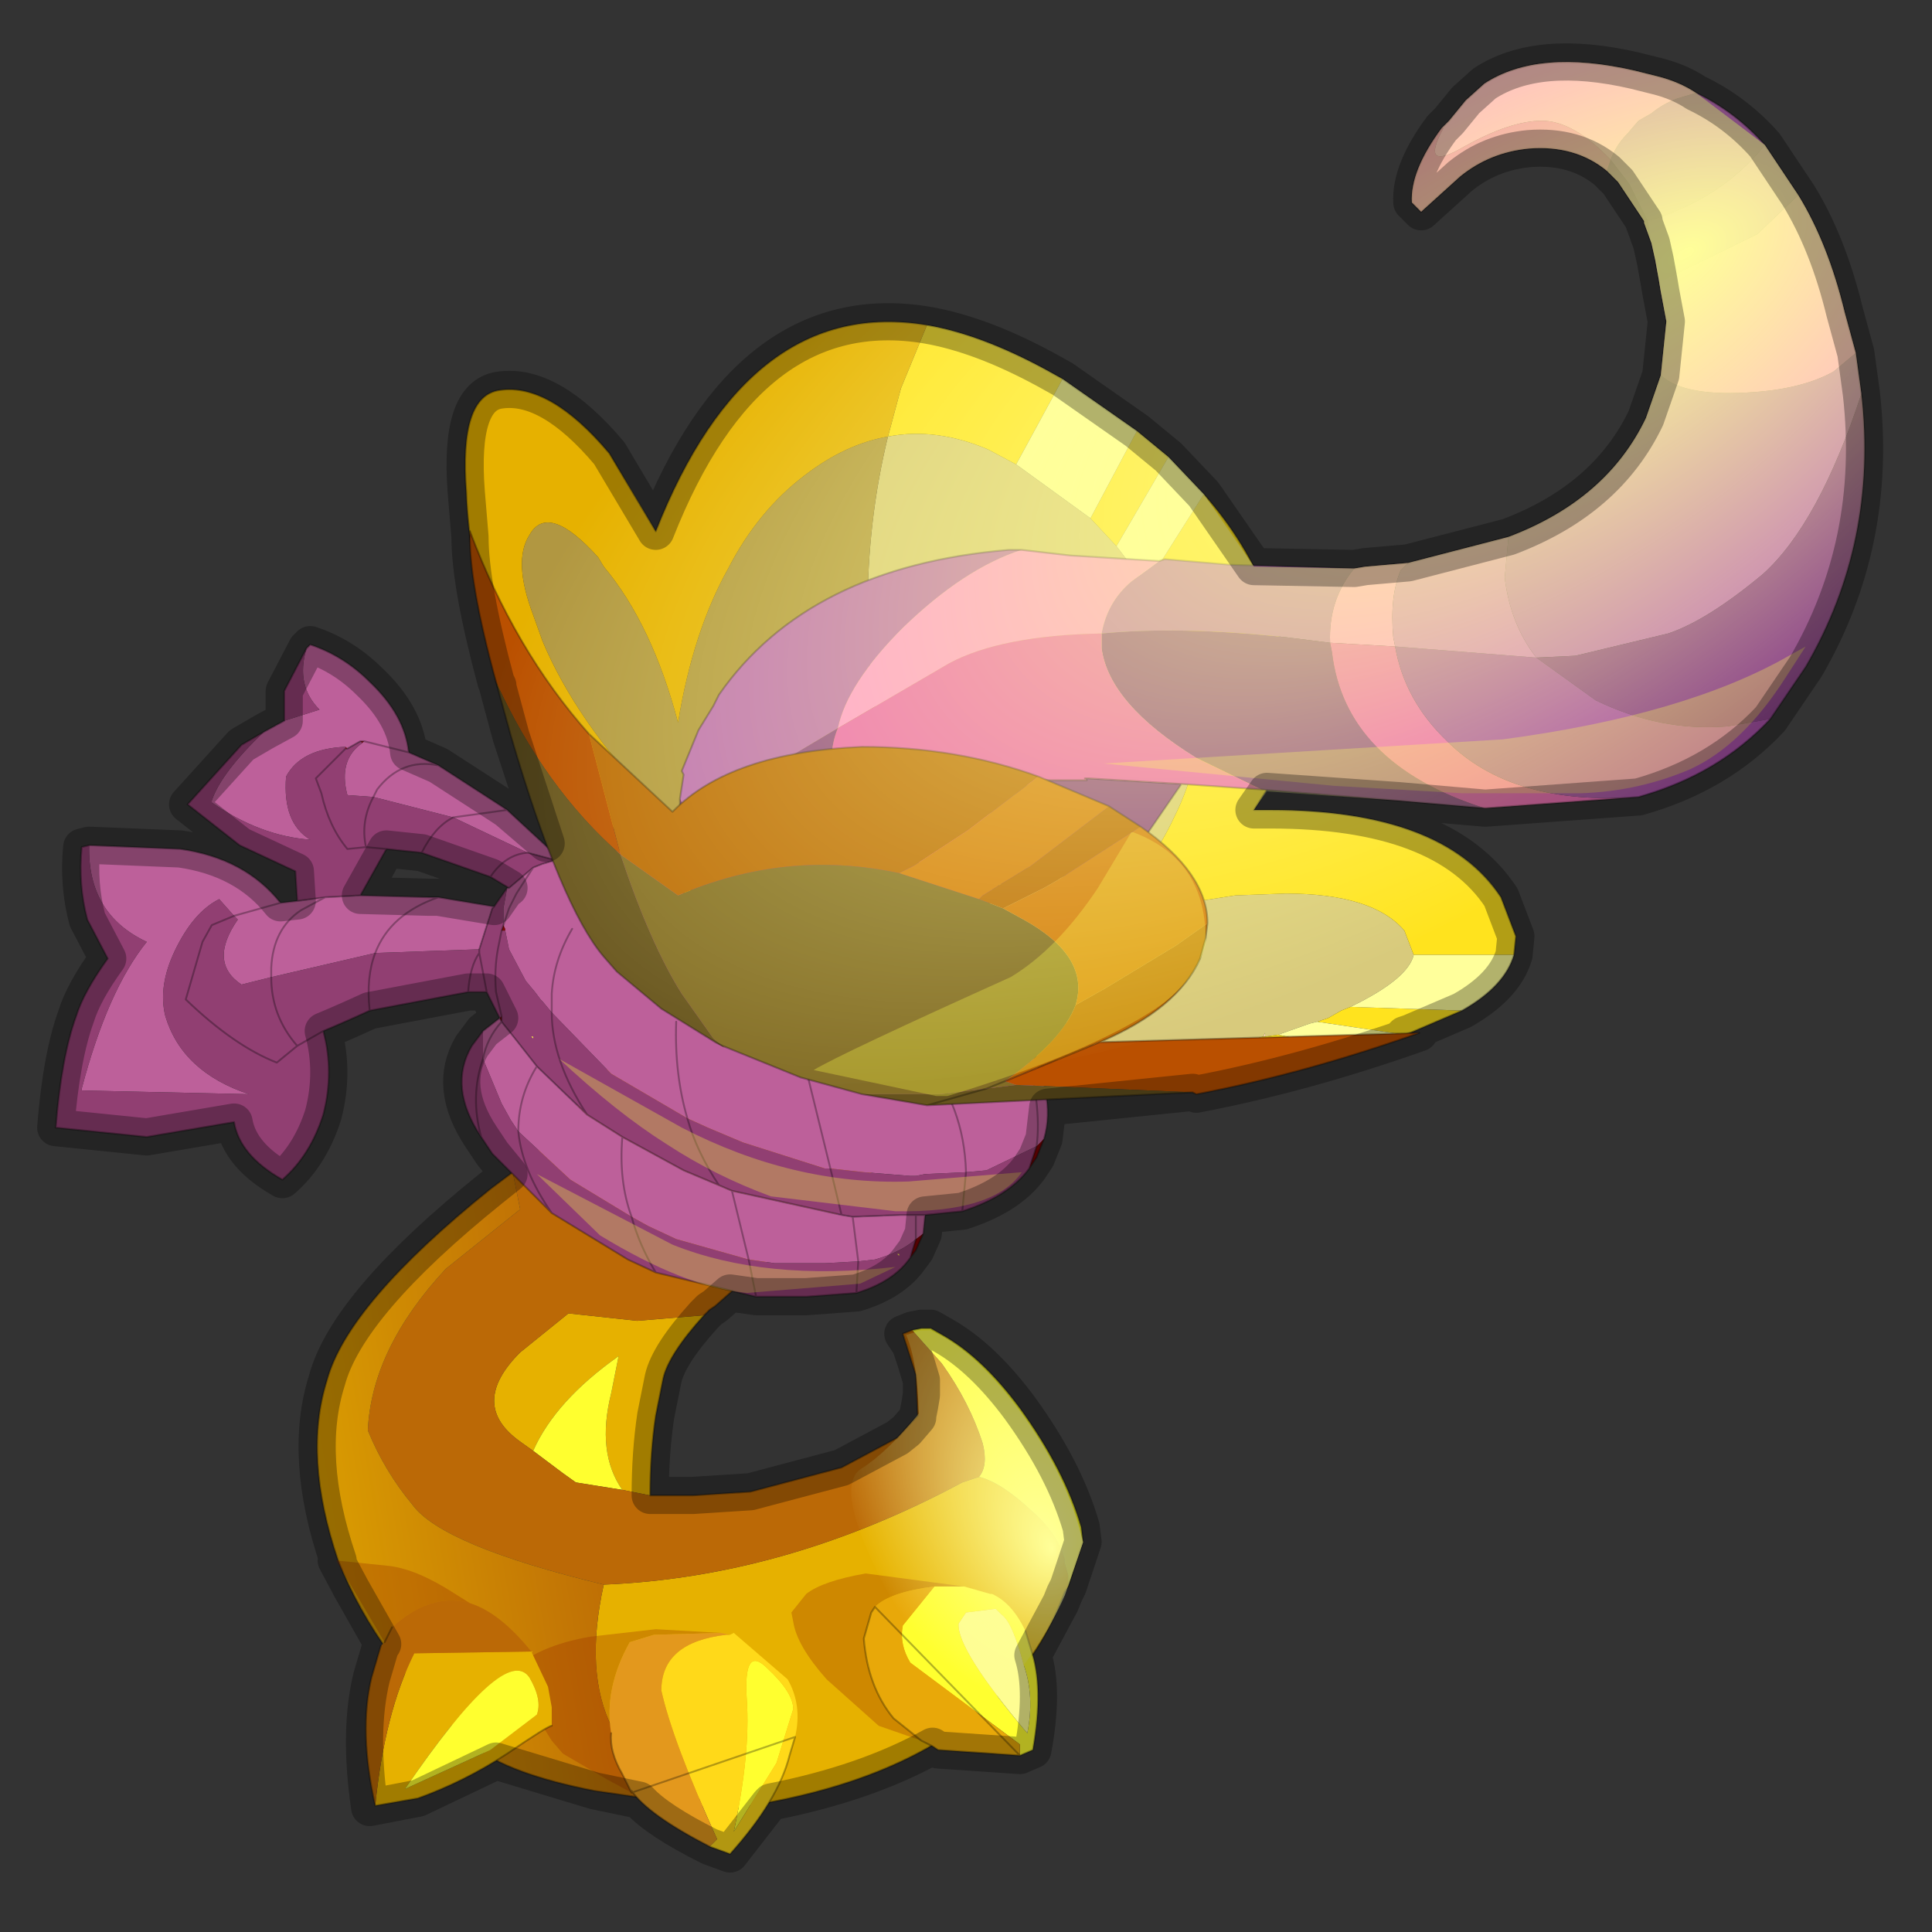 <?xml version="1.0" encoding="UTF-8" standalone="no"?>
<svg xmlns:xlink="http://www.w3.org/1999/xlink" height="520.0px" width="520.0px" xmlns="http://www.w3.org/2000/svg">
  <rect width="100%" height="100%" fill="#333333" stroke="none"/>
  <g transform="matrix(10.0, 0.0, 0.0, 10.0, 0.0, 0.0)">
    <use height="52.0" transform="matrix(1.0, 0.0, 0.0, 1.0, 0.0, 0.0)" width="52.0" xlink:href="#sprite0"/>
  </g>
  <defs>
    <g id="sprite0" transform="matrix(1.0, 0.0, 0.0, 1.0, 0.0, 0.0)">
      <use height="22.2" transform="matrix(1.0, 0.0, 0.0, 1.0, 8.55, 27.7)" width="20.6" xlink:href="#shape0"/>
      <use height="13.5" transform="matrix(0.117, 0.427, -0.418, 0.08, 27.45, 35.3)" width="22.7" xlink:href="#sprite1"/>
      <use height="33.25" transform="matrix(1.0, 0.0, 0.0, 1.0, 1.5, 1.65)" width="48.7" xlink:href="#shape2"/>
      <use height="27.55" transform="matrix(1.0, 0.0, 0.0, 1.0, 13.4, 1.65)" width="36.8" xlink:href="#sprite2"/>
      <use height="49.25" transform="matrix(1.0, 0.0, 0.0, 1.0, 1.0, 1.15)" width="49.7" xlink:href="#shape4"/>
      <use height="52.0" transform="matrix(1.0, 0.0, 0.0, 1.0, 0.0, 0.0)" width="52.0" xlink:href="#sprite3"/>
    </g>
    <g id="shape0" transform="matrix(1.0, 0.0, 0.0, 1.0, -8.55, -27.7)">
      <path d="M26.35 39.75 Q26.95 39.9 27.75 40.65 28.45 41.25 28.65 41.95 L28.65 42.05 28.75 42.4 28.75 42.7 28.65 42.85 Q28.05 44.5 26.85 45.65 24.7 47.75 20.75 48.5 L19.9 48.65 19.8 48.75 19.75 48.8 19.25 48.55 Q15.2 47.4 16.25 42.65 21.15 42.45 25.9 39.9 L26.35 39.75 M17.5 40.25 L16.75 40.1 Q16.05 39.1 16.45 37.5 L16.65 36.5 Q14.95 37.7 14.35 39.05 L14.0 38.8 Q12.6 37.8 14.0 36.4 L15.3 35.35 17.15 35.55 18.95 35.4 Q18.0 36.45 17.85 37.1 L17.65 38.1 Q17.5 39.1 17.5 40.25 M20.8 33.85 L21.3 33.45 21.4 33.45 21.15 33.65 20.8 33.85" fill="#e6b100" fill-rule="evenodd" stroke="none"/>
      <path d="M26.35 39.75 Q26.6 39.45 26.45 38.85 26.1 37.75 25.35 36.7 L24.55 35.8 24.8 35.75 25.05 35.75 25.4 35.95 Q26.45 36.55 27.45 37.9 28.65 39.55 29.1 41.1 L29.15 41.5 28.75 42.7 28.75 42.4 28.65 42.05 28.65 41.95 Q28.45 41.25 27.75 40.65 26.95 39.9 26.35 39.75 M16.75 40.1 L15.5 39.9 15.15 39.65 14.35 39.05 Q14.95 37.7 16.65 36.5 L16.45 37.5 Q16.05 39.1 16.75 40.1" fill="#ffff2f" fill-rule="evenodd" stroke="none"/>
      <path d="M24.55 35.8 L25.35 36.7 Q26.1 37.75 26.45 38.85 26.6 39.45 26.35 39.75 L25.9 39.9 Q21.15 42.45 16.25 42.65 11.9 41.6 11.1 40.5 10.35 39.6 9.9 38.5 10.0 36.3 12.0 34.15 L14.0 32.55 13.8 31.55 14.7 30.75 17.2 27.7 24.0 30.3 Q23.45 32.1 22.25 32.9 L22.2 32.9 22.05 33.1 21.9 33.2 21.4 33.45 21.3 33.45 20.8 33.85 20.2 34.3 20.1 34.4 19.25 35.15 19.1 35.25 18.95 35.4 17.15 35.55 15.3 35.35 14.0 36.4 Q12.6 37.8 14.0 38.8 L14.35 39.05 15.15 39.65 15.5 39.9 16.75 40.1 17.5 40.25 17.55 40.25 17.75 40.25 18.65 40.25 20.2 40.15 22.65 39.5 24.15 38.7 24.7 38.1 24.65 37.0 24.3 35.9 24.55 35.8" fill="#bb6906" fill-rule="evenodd" stroke="none"/>
      <path d="M13.8 31.55 L14.0 32.55 12.0 34.15 Q10.0 36.3 9.9 38.5 10.35 39.6 11.1 40.5 11.9 41.6 16.25 42.65 15.2 47.4 19.25 48.55 L19.75 48.8 19.1 48.65 16.0 48.2 Q13.7 47.75 12.75 47.0 10.15 44.65 9.1 42.0 8.15 39.2 8.8 37.15 9.35 35.1 13.2 32.0 L13.8 31.55" fill="url(#gradient0)" fill-rule="evenodd" stroke="none"/>
      <path d="M28.75 42.7 L29.15 41.5 29.1 41.1 Q28.65 39.55 27.45 37.9 26.45 36.55 25.4 35.95 L25.05 35.75 24.8 35.75 24.55 35.8 24.3 35.9 24.65 37.0 24.7 38.1 24.15 38.7 22.65 39.5 20.2 40.15 18.65 40.25 17.75 40.25 17.55 40.25 17.5 40.25 M18.95 35.4 L19.1 35.25 19.25 35.15 20.1 34.4 20.2 34.3 20.8 33.85 M21.4 33.45 L21.9 33.2 22.05 33.1 22.2 32.9 22.25 32.9 Q23.45 32.1 24.0 30.3 L17.2 27.7 14.7 30.75 13.8 31.55 13.2 32.0 Q9.35 35.1 8.8 37.15 8.15 39.2 9.1 42.0 10.15 44.65 12.75 47.0 13.7 47.75 16.0 48.2 L19.1 48.65 19.75 48.8 19.8 48.75 19.9 48.65 20.75 48.5 Q24.7 47.75 26.85 45.65 28.05 44.5 28.65 42.85 L28.75 42.7 M21.4 33.45 L21.15 33.65 20.8 33.85 M18.95 35.4 Q18.0 36.45 17.85 37.1 L17.65 38.1 Q17.5 39.1 17.5 40.25" fill="none" stroke="#000000" stroke-linecap="round" stroke-linejoin="round" stroke-opacity="0.302" stroke-width="0.05"/>
      <path d="M27.45 47.25 L27.45 46.95 24.5 44.75 Q24.2 44.25 24.3 43.75 L25.15 42.7 25.95 42.7 26.65 42.9 26.7 42.9 Q27.25 43.15 27.6 43.9 L27.75 44.4 Q28.1 45.4 27.8 47.1 L27.45 47.25 M26.95 43.45 L26.8 43.3 26.0 43.4 25.8 43.7 Q25.75 44.4 27.65 46.65 27.85 45.65 27.55 44.8 27.25 43.65 26.95 43.45" fill="#ffff2f" fill-rule="evenodd" stroke="none"/>
      <path d="M26.95 43.45 Q27.25 43.65 27.55 44.8 27.85 45.65 27.65 46.65 25.75 44.4 25.8 43.7 L26.0 43.4 26.8 43.3 26.95 43.45" fill="#fefd92" fill-rule="evenodd" stroke="none"/>
      <path d="M25.95 42.7 L25.15 42.7 Q23.95 42.85 23.55 43.25 L23.45 43.4 23.25 44.1 Q23.35 45.4 24.05 46.25 L24.8 46.85 23.65 46.45 22.25 45.2 Q21.45 44.3 21.35 43.65 L21.3 43.4 21.7 42.9 Q22.15 42.55 23.3 42.35 L25.95 42.7" fill="#962a00" fill-opacity="0.302" fill-rule="evenodd" stroke="none"/>
      <path d="M25.15 42.7 L24.3 43.75 Q24.2 44.25 24.5 44.75 L27.45 46.95 27.45 47.25 25.25 47.1 25.1 47.0 25.0 46.95 24.8 46.85 24.05 46.25 Q23.35 45.4 23.25 44.1 L23.45 43.4 23.55 43.25 Q23.95 42.85 25.15 42.7" fill="#e8a809" fill-rule="evenodd" stroke="none"/>
      <path d="M27.45 47.25 L27.8 47.1 Q28.1 45.4 27.75 44.4 L27.6 43.9 M23.55 43.25 L23.45 43.4 23.25 44.1 Q23.35 45.4 24.05 46.25 L24.8 46.85 25.0 46.95 25.1 47.0 25.25 47.1 27.45 47.25 Z" fill="none" stroke="#000000" stroke-linecap="round" stroke-linejoin="round" stroke-opacity="0.302" stroke-width="0.05"/>
      <path d="M20.9 47.45 L19.75 49.3 Q20.2 47.2 20.1 45.75 20.0 44.25 20.65 44.9 21.35 45.55 21.35 46.0 L20.9 47.45" fill="#ffff2f" fill-rule="evenodd" stroke="none"/>
      <path d="M19.65 44.0 L19.75 43.95 19.65 44.0" fill="#d29402" fill-rule="evenodd" stroke="none"/>
      <path d="M19.75 43.95 L21.2 45.2 Q21.6 45.9 21.4 46.75 L21.25 47.25 Q20.95 48.45 19.65 49.9 L19.1 49.7 19.3 49.5 Q18.1 46.85 17.8 45.5 17.8 44.2 19.55 44.0 L19.65 44.0 19.75 43.95 M20.9 47.45 L21.35 46.0 Q21.35 45.55 20.65 44.9 20.0 44.25 20.1 45.75 20.2 47.2 19.75 49.3 L20.9 47.45" fill="#ffd919" fill-rule="evenodd" stroke="none"/>
      <path d="M17.0 48.25 L16.35 47.9 15.15 47.2 14.85 46.85 14.1 45.65 13.9 44.85 13.95 44.8 Q14.7 44.25 15.9 44.05 L17.65 43.85 19.4 43.95 17.6 44.0 16.95 44.2 Q16.25 45.45 16.45 46.65 16.4 47.15 16.75 47.75 L17.0 48.25" fill="#962a00" fill-opacity="0.302" fill-rule="evenodd" stroke="none"/>
      <path d="M17.0 48.25 L16.75 47.75 Q16.4 47.15 16.45 46.65 16.25 45.45 16.95 44.2 L17.6 44.0 19.4 43.95 19.65 44.0 19.55 44.0 Q17.8 44.2 17.8 45.5 18.1 46.85 19.3 49.5 L19.1 49.7 Q17.45 48.85 17.0 48.2 L17.0 48.25" fill="#e3981d" fill-rule="evenodd" stroke="none"/>
      <path d="M17.0 48.25 L16.75 47.75 Q16.4 47.15 16.45 46.65 M21.4 46.75 L21.25 47.25 Q20.95 48.45 19.65 49.9 L19.1 49.7 Q17.45 48.85 17.0 48.2 L17.0 48.25 Z" fill="none" stroke="#000000" stroke-linecap="round" stroke-linejoin="round" stroke-opacity="0.302" stroke-width="0.05"/>
      <path d="M14.3 44.45 L14.75 45.4 14.85 45.95 14.85 46.45 Q14.75 46.45 13.65 47.2 12.5 47.95 11.25 48.4 L10.1 48.6 Q10.35 46.1 11.15 44.5 L14.3 44.45 M14.45 46.15 Q14.6 45.75 14.25 45.15 13.6 44.2 10.9 48.15 L13.2 47.1 14.45 46.15" fill="#e6b100" fill-rule="evenodd" stroke="none"/>
      <path d="M14.45 46.15 L13.2 47.1 10.9 48.15 Q13.6 44.2 14.25 45.15 14.6 45.75 14.45 46.15" fill="#ffff2f" fill-rule="evenodd" stroke="none"/>
      <path d="M10.25 44.3 L10.35 44.2 10.55 43.8 Q11.6 42.85 12.65 43.15 13.45 43.4 14.3 44.45 L11.15 44.5 Q10.35 46.1 10.1 48.6 9.65 46.6 10.0 45.15 L10.25 44.3" fill="#bb6906" fill-rule="evenodd" stroke="none"/>
      <path d="M10.35 44.2 L9.05 42.0 10.5 42.15 Q11.25 42.25 12.25 42.9 L12.65 43.15 Q11.6 42.85 10.55 43.8 L10.35 44.2" fill="#962a00" fill-opacity="0.302" fill-rule="evenodd" stroke="none"/>
      <path d="M14.85 46.45 Q14.75 46.45 13.65 47.2 12.5 47.95 11.25 48.4 L10.1 48.6 Q9.65 46.6 10.0 45.15 L10.25 44.3 M10.35 44.2 L10.55 43.8" fill="none" stroke="#000000" stroke-linecap="round" stroke-linejoin="round" stroke-opacity="0.302" stroke-width="0.05"/>
    </g>
    <linearGradient gradientTransform="matrix(0.007, -5.0E-4, 0.001, 0.006, 11.4, 42.25)" gradientUnits="userSpaceOnUse" id="gradient0" spreadMethod="pad" x1="-819.2" x2="819.2">
      <stop offset="0.0" stop-color="#e6b100"/>
      <stop offset="1.0" stop-color="#bb6906"/>
    </linearGradient>
    <g id="sprite1" transform="matrix(1.0, 0.0, 0.0, 1.0, 0.0, 0.0)">
      <use height="13.5" transform="matrix(1.0, 0.0, 0.0, 1.0, 0.0, 0.0)" width="22.7" xlink:href="#shape1"/>
    </g>
    <g id="shape1" transform="matrix(1.0, 0.0, 0.0, 1.0, 0.0, 0.0)">
      <path d="M22.7 7.8 L22.4 8.25 Q20.05 11.85 14.2 13.05 8.3 14.25 7.6 12.35 6.9 10.45 4.95 7.9 1.85 7.1 0.1 7.35 L0.0 6.45 0.1 5.8 0.65 5.1 Q2.35 3.2 5.9 1.7 10.0 0.0 13.7 0.0 L14.55 0.0 17.5 2.0 Q20.65 4.5 22.7 7.8" fill="url(#gradient1)" fill-rule="evenodd" stroke="none"/>
    </g>
    <radialGradient cx="0" cy="0" fx="361.6" fy="0" gradientTransform="matrix(0.018, -0.004, 0.007, 0.012, 8.1, 3.45)" gradientUnits="userSpaceOnUse" id="gradient1" r="819.2" spreadMethod="pad">
      <stop offset="0.0" stop-color="#ffff99"/>
      <stop offset="1.0" stop-color="#ffff99" stop-opacity="0.0"/>
    </radialGradient>
    <g id="shape2" transform="matrix(1.0, 0.0, 0.0, 1.0, -1.5, -1.65)">
      <path d="M9.35 20.15 L9.3 20.15 9.3 20.1 9.35 20.15" fill="#b30202" fill-rule="evenodd" stroke="none"/>
      <path d="M28.1 30.65 L27.9 31.15 27.7 31.45 27.9 30.85 28.1 30.65 M24.85 33.2 L24.65 33.65 24.5 33.85 24.65 33.35 24.85 33.2 M9.3 20.1 L9.3 20.15 9.3 20.1" fill="#780101" fill-rule="evenodd" stroke="none"/>
      <path d="M15.0 23.05 L15.05 23.1 14.95 23.15 15.0 23.05 M13.25 24.45 L13.3 24.4 13.25 24.45" fill="#992121" fill-rule="evenodd" stroke="none"/>
      <path d="M9.7 19.95 L9.8 19.95 9.75 20.0 9.7 19.95 M13.55 24.9 L13.6 25.0 13.6 25.05 13.5 25.05 13.55 24.9 M13.5 27.35 L13.5 27.45 13.5 27.5 13.45 27.4 13.5 27.35" fill="#7d0909" fill-rule="evenodd" stroke="none"/>
      <path d="M8.25 17.45 L8.35 17.35 Q9.25 17.65 9.95 18.35 10.9 19.25 11.0 20.25 L11.8 20.6 13.5 21.7 13.65 21.8 15.0 23.05 14.95 23.15 14.2 22.95 12.2 22.0 13.65 21.8 12.2 22.0 10.05 21.45 9.35 21.4 Q9.1 20.45 9.75 20.0 L9.8 19.95 9.7 19.95 9.35 20.15 9.3 20.1 Q8.1 20.15 7.7 20.9 7.6 22.15 8.35 22.6 7.0 22.5 5.7 21.6 L5.7 21.55 Q5.95 20.8 7.1 19.7 L7.65 19.4 8.6 19.1 Q7.95 18.45 8.25 17.45 M15.05 23.1 L16.9 22.85 Q19.65 22.75 22.65 24.15 25.65 25.5 27.25 27.55 L27.55 27.95 Q28.45 29.45 28.1 30.65 L27.9 30.85 26.55 31.5 26.0 31.55 24.9 31.6 24.65 31.65 24.5 31.65 23.25 31.55 22.35 31.45 22.2 31.45 20.0 30.75 19.05 30.35 18.5 30.1 16.45 28.9 14.85 27.25 14.6 26.95 14.55 26.9 14.4 26.7 14.15 26.4 13.7 25.55 13.6 25.05 13.6 25.0 13.55 24.9 13.7 24.45 13.9 24.05 14.35 23.35 14.6 23.25 14.95 23.15 15.05 23.1 M24.9 32.7 L24.85 33.2 24.65 33.35 24.65 32.7 24.9 32.7 M13.0 27.75 L13.45 27.4 13.5 27.5 13.9 28.0 14.45 28.7 15.8 30.0 16.75 30.6 18.4 31.5 19.35 31.9 19.7 32.05 20.15 33.9 19.7 32.05 22.65 32.7 22.95 32.75 24.25 32.7 24.65 32.7 24.65 33.35 Q24.25 33.7 23.55 33.9 L23.1 33.95 22.2 34.0 20.85 34.0 20.15 33.9 18.2 33.35 17.45 33.0 17.0 32.75 15.35 31.75 13.95 30.45 Q13.95 29.5 14.45 28.7 13.95 29.5 13.95 30.45 L13.75 30.15 13.5 29.7 13.0 28.5 13.0 27.75 M2.4 22.75 L4.85 22.85 Q6.6 23.1 7.55 24.3 L8.0 24.25 8.75 24.15 9.7 24.1 11.55 24.15 11.8 24.15 13.3 24.4 13.25 24.45 12.9 25.55 10.1 25.65 7.3 26.3 7.3 26.05 Q7.35 25.0 8.1 24.5 L8.75 24.15 8.1 24.5 Q7.35 25.0 7.3 26.05 L7.3 26.3 6.5 26.5 Q5.6 25.9 6.4 24.75 L6.3 24.65 5.9 24.2 Q5.2 24.55 4.7 25.6 4.25 26.55 4.45 27.35 4.9 28.85 6.7 29.45 L2.2 29.35 2.2 29.3 Q2.9 26.65 3.95 25.35 2.35 24.6 2.4 22.75 M27.55 27.95 Q28.05 29.75 27.9 30.85 28.05 29.75 27.55 27.95 M18.2 27.5 Q18.15 28.9 18.5 30.1 18.15 28.9 18.2 27.5 M21.7 28.8 L22.35 31.45 21.7 28.8 M13.65 23.9 L13.7 23.9 14.35 23.35 13.9 24.05 13.7 24.45 13.55 24.9 13.55 24.45 13.65 23.9 M11.8 24.15 Q10.5 24.6 10.1 25.65 10.5 24.6 11.8 24.15 M11.0 20.25 L9.8 19.95 11.0 20.25 M11.8 20.6 Q10.8 20.4 10.15 21.25 L10.05 21.45 10.15 21.25 Q10.8 20.4 11.8 20.6 M15.4 25.0 Q14.9 25.85 14.85 26.75 L14.85 26.9 14.85 27.25 14.85 26.9 14.85 26.75 Q14.9 25.85 15.4 25.0 M13.0 28.5 Q13.1 27.95 13.5 27.5 13.1 27.95 13.0 28.5 M7.55 24.3 L6.3 24.65 7.55 24.3 M22.95 32.75 L23.1 33.95 22.95 32.75 M17.0 32.75 Q16.65 31.8 16.75 30.6 16.65 31.8 17.0 32.75 M26.0 31.55 Q25.95 29.75 24.85 28.45 25.95 29.75 26.0 31.55" fill="#bd609a" fill-rule="evenodd" stroke="none"/>
      <path d="M27.7 31.45 Q27.15 32.2 25.9 32.6 L24.9 32.7 24.65 32.7 24.25 32.7 22.95 32.75 22.65 32.7 22.35 31.45 22.65 32.7 19.7 32.05 19.35 31.9 18.4 31.5 16.75 30.6 15.8 30.0 Q14.85 28.55 14.85 27.25 14.85 28.55 15.8 30.0 L14.45 28.7 13.9 28.0 13.5 27.5 13.5 27.45 13.5 27.35 13.35 26.7 Q13.3 26.1 13.4 25.55 L13.5 25.05 13.4 25.55 Q13.3 26.1 13.35 26.7 L13.5 27.35 13.45 27.4 13.1 26.7 12.6 26.7 9.95 27.2 Q9.3 27.5 8.7 27.75 9.0 28.85 8.7 30.0 8.35 31.1 7.6 31.75 6.45 31.1 6.3 30.2 L3.95 30.6 1.5 30.35 Q1.65 28.45 2.05 27.35 2.25 26.7 2.9 25.8 L2.35 24.75 Q2.1 23.8 2.2 22.8 L2.4 22.75 Q2.35 24.6 3.95 25.35 2.9 26.65 2.2 29.3 L2.2 29.35 6.7 29.45 Q4.9 28.85 4.45 27.35 4.25 26.55 4.7 25.6 5.2 24.55 5.9 24.2 L6.3 24.65 6.4 24.75 Q5.6 25.9 6.5 26.5 L7.3 26.3 10.1 25.65 Q9.85 26.3 9.95 27.2 9.85 26.3 10.1 25.65 L12.9 25.55 13.25 24.45 13.3 24.4 13.65 23.9 13.55 24.45 13.55 24.9 13.5 25.05 13.6 25.05 13.7 25.55 14.15 26.4 14.4 26.7 14.55 26.9 14.6 26.95 14.85 27.25 16.45 28.9 18.5 30.1 Q18.75 31.0 19.35 31.9 18.75 31.0 18.5 30.1 L19.05 30.35 20.0 30.75 22.2 31.45 22.35 31.45 23.25 31.55 24.5 31.65 24.65 31.65 24.9 31.6 26.0 31.55 26.55 31.5 27.9 30.85 27.7 31.45 M24.5 33.85 Q24.05 34.5 23.05 34.8 L21.7 34.9 20.35 34.9 17.65 34.25 16.9 33.9 14.85 32.65 13.25 31.05 12.95 30.6 Q12.05 29.25 12.7 28.15 L13.0 27.75 13.0 28.5 13.5 29.7 13.75 30.15 13.95 30.45 15.35 31.75 17.0 32.75 17.45 33.0 18.2 33.35 20.15 33.9 20.85 34.0 22.2 34.0 23.1 33.95 23.05 34.8 23.1 33.95 23.55 33.9 Q24.25 33.7 24.65 33.35 L24.5 33.85 M8.0 24.25 L7.95 23.45 6.45 22.75 5.05 21.65 6.5 20.05 7.1 19.7 Q5.95 20.8 5.7 21.55 L5.7 21.6 Q7.0 22.5 8.35 22.6 7.6 22.15 7.7 20.9 8.1 20.15 9.3 20.1 L9.3 20.15 9.35 20.15 9.7 19.95 9.75 20.0 Q9.1 20.45 9.35 21.4 L10.05 21.45 Q9.7 22.1 9.85 22.8 9.7 22.1 10.05 21.45 L12.2 22.0 Q11.7 22.25 11.35 22.95 L10.4 22.85 9.7 24.1 8.75 24.15 8.0 24.25 M7.65 19.4 L7.65 18.6 8.25 17.45 Q7.95 18.45 8.6 19.1 L7.65 19.4 M25.9 32.6 L26.0 31.55 25.9 32.6 M13.7 23.9 L13.2 23.6 11.35 22.95 Q11.7 22.25 12.2 22.0 L14.2 22.95 14.95 23.15 14.6 23.25 14.35 23.35 13.7 23.9 M13.2 23.6 Q13.6 23.0 14.2 22.95 13.6 23.0 13.2 23.6 M9.3 20.15 L8.5 20.95 8.65 21.35 Q8.85 22.25 9.35 22.85 L9.85 22.8 10.4 22.85 9.85 22.8 9.35 22.85 Q8.85 22.25 8.65 21.35 L8.5 20.95 9.3 20.15 M7.3 26.3 Q7.3 27.35 8.0 28.15 L7.45 28.6 Q6.3 28.15 5.0 26.9 L5.45 25.35 5.7 24.9 6.3 24.65 5.7 24.9 5.45 25.35 5.0 26.9 Q6.3 28.15 7.45 28.6 L8.0 28.15 Q7.3 27.35 7.3 26.3 M8.0 28.15 L8.7 27.75 8.0 28.15 M12.9 25.55 L12.9 25.65 Q12.65 26.0 12.6 26.7 12.65 26.0 12.9 25.65 L12.9 25.55 M12.9 25.65 L13.1 26.7 12.9 25.65 M12.95 30.6 Q12.65 29.5 13.0 28.5 12.65 29.5 12.95 30.6 M20.35 34.9 L20.15 33.9 20.35 34.9 M14.85 32.65 Q14.05 31.5 13.95 30.45 14.05 31.5 14.85 32.65 M17.65 34.25 Q17.2 33.5 17.0 32.75 17.2 33.5 17.65 34.25" fill="#913f72" fill-rule="evenodd" stroke="none"/>
      <path d="M8.25 17.45 L8.35 17.35 Q9.25 17.65 9.95 18.35 10.9 19.25 11.0 20.25 L11.8 20.6 13.5 21.7 13.65 21.8 15.0 23.05 15.05 23.1 16.9 22.85 Q19.65 22.75 22.65 24.15 25.65 25.5 27.25 27.55 L27.55 27.95 Q28.45 29.45 28.1 30.65 L27.9 31.15 27.7 31.45 Q27.15 32.2 25.9 32.6 L24.9 32.7 24.85 33.2 24.65 33.65 24.5 33.85 Q24.05 34.5 23.05 34.8 L21.7 34.9 20.35 34.9 17.65 34.25 16.9 33.9 14.85 32.65 13.25 31.05 12.95 30.6 Q12.05 29.25 12.7 28.15 L13.0 27.75 13.45 27.4 13.1 26.7 12.6 26.7 9.95 27.2 Q9.3 27.5 8.7 27.75 9.0 28.85 8.7 30.0 8.35 31.1 7.6 31.75 6.45 31.1 6.3 30.2 L3.95 30.6 1.5 30.35 Q1.65 28.45 2.05 27.35 2.25 26.7 2.9 25.8 L2.35 24.75 Q2.1 23.8 2.2 22.8 L2.4 22.75 4.85 22.85 Q6.6 23.1 7.55 24.3 L8.0 24.25 7.95 23.45 6.45 22.75 5.05 21.65 6.5 20.05 7.1 19.7 7.65 19.4 7.65 18.6 8.25 17.45 M26.0 31.55 L25.9 32.6 M27.9 30.85 L27.7 31.45 M27.9 30.85 Q28.05 29.75 27.55 27.95 M14.85 27.25 Q14.85 28.55 15.8 30.0 L16.75 30.6 18.4 31.5 19.35 31.9 Q18.75 31.0 18.5 30.1 18.15 28.9 18.2 27.5 M22.35 31.45 L21.7 28.8 M9.7 24.1 L11.55 24.15 11.8 24.15 13.3 24.4 13.65 23.9 13.7 23.9 13.2 23.6 11.35 22.95 10.4 22.85 9.7 24.1 8.75 24.15 8.1 24.5 Q7.35 25.0 7.3 26.05 L7.3 26.3 M10.1 25.65 Q10.5 24.6 11.8 24.15 M12.2 22.0 Q11.7 22.25 11.35 22.95 M13.7 23.9 L14.35 23.35 14.6 23.25 14.95 23.15 14.2 22.95 Q13.6 23.0 13.2 23.6 M14.95 23.15 L15.05 23.1 M13.55 24.9 L13.7 24.45 13.9 24.05 14.35 23.35 M13.65 21.8 L12.2 22.0 M9.8 19.95 L9.7 19.95 M9.8 19.95 L11.0 20.25 M9.3 20.15 L9.35 20.15 9.7 19.95 M10.4 22.85 L9.85 22.8 9.35 22.85 Q8.85 22.25 8.65 21.35 L8.5 20.95 9.3 20.15 M9.85 22.8 Q9.7 22.1 10.05 21.45 L10.15 21.25 Q10.8 20.4 11.8 20.6 M8.75 24.15 L8.0 24.25 M10.1 25.65 Q9.85 26.3 9.95 27.2 M6.3 24.65 L5.7 24.9 5.45 25.35 5.0 26.9 Q6.3 28.15 7.45 28.6 L8.0 28.15 Q7.3 27.35 7.3 26.3 M8.7 27.75 L8.0 28.15 M13.55 24.9 L13.5 25.05 13.4 25.55 Q13.3 26.1 13.35 26.7 L13.5 27.35 13.5 27.45 13.5 27.5 13.9 28.0 14.45 28.7 15.8 30.0 M14.85 27.25 L14.85 26.9 14.85 26.75 Q14.9 25.85 15.4 25.0 M12.6 26.7 Q12.65 26.0 12.9 25.65 L12.9 25.55 13.25 24.45 13.3 24.4 M13.5 27.5 L13.45 27.4 M13.1 26.7 L12.9 25.65 M13.95 30.45 Q13.95 29.5 14.45 28.7 M13.0 28.5 Q12.65 29.5 12.95 30.6 M13.5 27.5 Q13.1 27.95 13.0 28.5 M6.3 24.65 L7.55 24.3 M22.35 31.45 L22.65 32.7 22.95 32.75 24.25 32.7 24.65 32.7 24.9 32.7 M24.65 33.35 L24.5 33.85 M24.65 33.35 L24.65 32.7 M20.15 33.9 L20.35 34.9 M23.1 33.95 L23.05 34.8 M23.1 33.95 L22.95 32.75 M19.7 32.05 L19.35 31.9 M13.95 30.45 Q14.05 31.5 14.85 32.65 M16.75 30.6 Q16.65 31.8 17.0 32.75 17.2 33.5 17.65 34.25 M20.15 33.9 L19.7 32.05 22.65 32.7 M24.85 28.45 Q25.95 29.75 26.0 31.55" fill="none" stroke="#000000" stroke-linecap="round" stroke-linejoin="round" stroke-opacity="0.302" stroke-width="0.05"/>
      <path d="M34.0 27.9 L34.05 27.8 34.05 27.9 34.0 27.9" fill="#ffd4b0" fill-rule="evenodd" stroke="none"/>
      <path d="M29.55 28.25 L28.6 27.45 Q23.35 23.1 23.35 16.45 23.35 14.0 23.9 11.75 25.2 11.5 26.6 12.1 L27.35 12.5 29.35 13.95 30.05 14.7 30.85 15.75 31.65 17.1 Q32.9 19.4 31.6 22.0 31.0 23.3 29.7 24.65 L33.25 24.1 34.6 24.05 Q36.95 24.05 37.8 25.05 L38.05 25.7 Q37.9 26.35 36.35 27.1 L36.1 27.2 35.75 27.4 35.45 27.5 35.25 27.55 34.4 27.85 34.05 27.9 34.05 27.8 34.0 27.9 33.45 28.05 29.55 28.25" fill="#d8ca7c" fill-rule="evenodd" stroke="none"/>
      <path d="M29.55 28.25 L29.2 28.2 Q26.3 28.05 23.05 26.05 20.6 24.6 17.6 21.6 15.5 19.4 14.6 17.25 L14.35 16.55 Q13.8 15.1 14.25 14.4 14.75 13.5 16.1 15.0 L16.25 15.25 Q17.55 16.8 18.25 19.45 18.65 17.0 19.6 15.3 20.4 13.75 21.65 12.8 22.75 11.95 23.9 11.75 23.35 14.0 23.35 16.45 23.35 23.1 28.6 27.45 L29.55 28.25" fill="#b19741" fill-rule="evenodd" stroke="none"/>
      <path d="M30.25 28.75 L29.55 28.25 33.45 28.05 34.0 27.9 34.05 27.9 34.4 27.85 36.35 28.25 35.45 28.45 34.9 28.55 33.3 28.75 30.95 28.8 30.25 28.75 M23.9 11.75 L24.25 10.45 24.95 8.75 Q26.4 9.0 28.15 9.95 L28.6 10.2 27.35 12.5 26.6 12.1 Q25.2 11.5 23.9 11.75 M30.6 11.6 L31.45 12.3 30.05 14.7 29.35 13.95 30.6 11.6 M32.4 13.3 Q33.55 14.6 34.15 16.15 L34.5 17.35 Q35.0 19.5 34.1 21.25 L33.75 21.8 34.2 21.8 Q38.85 21.8 40.4 24.15 L40.8 25.2 40.75 25.7 38.05 25.7 37.8 25.05 Q36.95 24.05 34.6 24.05 L33.25 24.1 29.7 24.65 Q31.0 23.3 31.6 22.0 32.9 19.4 31.65 17.1 L30.85 15.75 32.4 13.3 M39.35 27.2 L37.95 27.8 37.8 27.85 35.45 27.5 35.75 27.4 36.1 27.2 36.35 27.1 39.35 27.2" fill="#ffe31e" fill-rule="evenodd" stroke="none"/>
      <path d="M30.25 28.75 Q25.2 28.35 21.1 25.9 L20.95 25.85 Q16.7 23.25 13.4 18.5 12.6 14.95 12.55 13.25 12.35 10.65 13.45 10.5 14.8 10.3 16.4 12.2 L17.65 14.3 Q20.15 7.95 24.95 8.75 L24.25 10.45 23.9 11.75 Q22.75 11.95 21.65 12.8 20.4 13.75 19.6 15.3 18.65 17.0 18.25 19.45 17.55 16.8 16.25 15.25 L16.1 15.0 Q14.75 13.5 14.25 14.4 13.8 15.1 14.35 16.55 L14.6 17.25 Q15.5 19.4 17.6 21.6 20.6 24.6 23.05 26.05 26.3 28.05 29.2 28.2 L29.55 28.25 30.25 28.75" fill="#e6b100" fill-rule="evenodd" stroke="none"/>
      <path d="M28.6 10.2 L30.6 11.6 29.35 13.95 27.35 12.5 28.6 10.2 M31.45 12.3 L32.4 13.3 30.85 15.75 30.05 14.7 31.45 12.3 M40.75 25.7 Q40.5 26.55 39.35 27.2 L36.35 27.1 Q37.9 26.35 38.05 25.7 L40.75 25.7 M37.8 27.85 L36.35 28.25 34.4 27.85 35.25 27.55 35.45 27.5 37.8 27.85" fill="#ffff9b" fill-rule="evenodd" stroke="none"/>
      <path d="M24.95 8.75 Q20.15 7.95 17.65 14.3 L16.4 12.2 Q14.8 10.3 13.45 10.5 12.35 10.65 12.55 13.25 12.6 14.95 13.4 18.5 16.7 23.25 20.95 25.85 L21.1 25.9 Q25.2 28.35 30.25 28.75 M24.95 8.75 Q26.4 9.0 28.15 9.95 L28.6 10.2 30.6 11.6 31.45 12.3 32.4 13.3 Q33.55 14.6 34.15 16.15 L34.5 17.35 Q35.0 19.5 34.1 21.25 L33.75 21.8 34.2 21.8 Q38.85 21.8 40.4 24.15 L40.8 25.2 40.75 25.7 Q40.5 26.55 39.35 27.2 L37.95 27.8 37.8 27.85 36.35 28.25 35.45 28.45 34.9 28.55 33.3 28.75 30.95 28.8 30.25 28.75" fill="none" stroke="#000000" stroke-linecap="round" stroke-linejoin="round" stroke-opacity="0.302" stroke-width="0.05"/>
      <path d="M45.65 2.5 Q46.7 3.0 47.5 3.9 46.35 5.35 44.35 5.95 L43.85 4.95 43.35 4.3 Q43.5 3.9 43.8 3.6 L44.1 3.25 44.45 3.05 Q44.75 2.8 45.15 2.65 L45.65 2.5 M49.95 9.5 L50.1 10.6 Q48.95 14.1 47.45 15.45 45.95 16.7 44.9 17.05 L42.4 17.65 41.35 17.7 Q40.65 16.8 40.5 15.55 L40.6 14.45 Q43.25 13.45 44.3 11.25 L44.7 10.1 Q45.35 10.7 47.25 10.55 48.55 10.45 49.35 10.0 L49.95 9.5 M18.3 21.5 L18.4 20.85 18.35 20.75 18.8 19.65 19.2 19.0 19.35 18.7 Q21.75 15.25 27.15 14.8 L27.5 14.8 Q25.95 15.3 24.3 16.9 22.8 18.4 22.55 19.6 L20.45 20.85 Q18.55 22.1 18.3 21.5 M31.2 15.1 L31.35 15.05 33.1 15.2 36.45 15.3 Q35.75 16.15 35.8 17.3 L34.6 17.15 Q31.75 16.85 29.65 17.05 29.8 16.2 30.45 15.65 L31.2 15.1" fill="#bc6cb8" fill-rule="evenodd" stroke="none"/>
      <path d="M50.1 10.6 Q50.55 14.6 48.6 17.95 L47.65 19.35 46.5 19.55 Q44.7 19.7 42.95 18.85 L41.35 17.7 42.4 17.65 44.9 17.05 Q45.95 16.7 47.45 15.45 48.95 14.1 50.1 10.6 M39.95 21.75 L37.65 21.55 33.95 21.25 32.2 20.4 Q29.85 18.95 29.65 17.45 L29.65 17.05 Q31.75 16.85 34.6 17.15 L35.8 17.3 35.85 17.55 Q36.2 20.55 39.95 21.75 M31.8 21.1 L30.7 22.7 Q30.1 23.4 27.9 23.7 27.05 22.6 27.3 22.25 27.4 21.6 27.65 21.2 L27.75 21.1 27.8 21.1 27.8 21.05 27.9 21.0 28.0 21.0 29.0 21.0 29.25 21.0 29.2 20.95 29.3 20.95 31.8 21.1 M26.75 24.25 Q26.65 24.25 26.6 24.35 26.15 25.35 24.9 25.95 23.35 26.6 21.5 26.45 19.65 26.15 18.85 24.55 L18.65 24.15 Q18.3 22.65 18.3 21.5 18.55 22.1 20.45 20.85 L22.55 19.6 Q22.35 20.1 22.4 20.55 22.55 21.75 23.15 22.5 23.85 23.3 25.0 23.2 25.5 23.15 25.9 22.7 L26.45 22.15 26.95 21.5 27.0 21.5 Q27.1 21.35 27.5 21.2 27.05 21.55 26.85 22.3 L26.7 23.95 26.75 24.0 26.75 24.25 M44.45 6.55 L44.25 6.0 44.25 5.95 44.05 5.65 43.55 4.9 43.25 4.6 43.35 4.3 43.85 4.95 44.35 5.95 44.45 6.55" fill="#8a418b" fill-rule="evenodd" stroke="none"/>
      <path d="M38.8 3.45 L39.0 3.25 39.45 2.7 39.95 2.25 Q41.4 1.3 44.0 1.9 L44.6 2.05 Q45.2 2.2 45.65 2.5 L45.15 2.65 Q44.75 2.8 44.45 3.05 L44.1 3.25 43.8 3.6 Q43.5 3.9 43.35 4.3 42.35 3.25 41.5 3.25 40.65 3.25 39.4 3.95 38.2 4.65 38.85 3.45 L38.8 3.45 M48.4 5.25 Q49.2 6.55 49.65 8.4 L49.95 9.5 49.35 10.0 Q48.55 10.45 47.25 10.55 45.35 10.7 44.7 10.1 L44.85 8.65 44.7 7.85 44.65 7.55 44.75 7.55 47.3 6.3 48.4 5.25 M27.5 14.8 L28.8 14.95 31.2 15.1 30.45 15.65 Q29.8 16.2 29.65 17.05 26.95 17.1 25.55 17.85 L22.55 19.6 Q22.8 18.4 24.3 16.9 25.95 15.3 27.5 14.8 M36.45 15.3 L36.75 15.25 37.9 15.15 37.7 15.35 Q37.4 16.05 37.5 17.15 L37.55 17.4 35.8 17.3 Q35.75 16.15 36.45 15.3" fill="#ff94db" fill-rule="evenodd" stroke="none"/>
      <path d="M43.25 4.6 Q42.4 3.9 41.15 4.0 40.1 4.1 39.3 4.75 L38.25 5.7 38.0 5.45 Q37.95 4.6 38.8 3.45 L38.85 3.45 Q38.2 4.65 39.4 3.95 40.65 3.25 41.5 3.25 42.35 3.25 43.35 4.3 L43.25 4.6 M44.1 21.45 L40.0 21.75 39.95 21.75 Q36.2 20.55 35.85 17.55 L35.8 17.3 37.55 17.4 Q37.8 18.85 38.95 19.95 40.7 21.7 44.1 21.45 M33.95 21.25 L31.8 21.1 29.3 20.95 29.2 20.95 29.25 21.0 29.0 21.0 28.0 21.0 27.9 21.0 27.8 21.05 27.8 21.1 27.75 21.1 27.6 21.15 27.5 21.2 Q27.1 21.35 27.0 21.5 L26.95 21.5 26.45 22.15 25.9 22.7 Q25.5 23.15 25.0 23.2 23.85 23.3 23.15 22.5 22.55 21.75 22.4 20.55 22.35 20.1 22.55 19.6 L25.55 17.85 Q26.95 17.1 29.65 17.05 L29.65 17.45 Q29.85 18.95 32.2 20.4 L33.95 21.25" fill="#eb5eb9" fill-rule="evenodd" stroke="none"/>
      <path d="M47.65 19.35 Q46.25 20.85 44.1 21.45 40.7 21.7 38.95 19.95 37.8 18.85 37.55 17.4 L41.35 17.7 42.95 18.85 Q44.7 19.7 46.5 19.55 L47.65 19.35" fill="#a64fa8" fill-rule="evenodd" stroke="none"/>
      <path d="M47.5 3.9 L48.4 5.25 47.3 6.3 44.75 7.55 44.65 7.55 44.55 7.0 44.45 6.55 44.35 5.95 Q46.35 5.35 47.5 3.9 M37.9 15.15 L40.6 14.45 40.5 15.55 Q40.65 16.8 41.35 17.7 L37.55 17.4 37.5 17.15 Q37.4 16.05 37.7 15.35 L37.9 15.15" fill="#d179c8" fill-rule="evenodd" stroke="none"/>
      <path d="M27.9 23.7 L26.9 23.8 26.75 24.25 26.75 24.0 26.7 23.95 26.85 22.3 Q27.05 21.55 27.5 21.2 L27.6 21.15 27.75 21.1 27.65 21.2 Q27.4 21.6 27.3 22.25 27.05 22.6 27.9 23.7" fill="#6c336e" fill-rule="evenodd" stroke="none"/>
      <path d="M43.25 4.6 Q42.4 3.9 41.15 4.0 40.1 4.1 39.3 4.75 L38.25 5.7 38.0 5.45 Q37.95 4.6 38.8 3.45 L39.0 3.25 39.45 2.7 39.95 2.25 Q41.4 1.3 44.0 1.9 L44.6 2.05 Q45.2 2.2 45.65 2.5 46.7 3.0 47.5 3.9 L48.4 5.25 Q49.2 6.55 49.65 8.4 L49.95 9.5 50.1 10.6 Q50.55 14.6 48.6 17.95 L47.65 19.35 Q46.25 20.85 44.1 21.45 L40.0 21.75 39.95 21.75 37.65 21.55 33.95 21.25 31.8 21.1 30.7 22.7 Q30.1 23.4 27.9 23.7 L26.9 23.8 26.75 24.25 Q26.65 24.25 26.6 24.35 26.15 25.35 24.9 25.95 23.35 26.6 21.5 26.45 19.65 26.15 18.85 24.55 L18.65 24.15 Q18.3 22.65 18.3 21.5 L18.4 20.85 18.35 20.75 18.8 19.65 19.2 19.0 19.35 18.7 Q21.75 15.25 27.15 14.8 L27.5 14.8 28.8 14.95 31.2 15.1 31.35 15.05 33.1 15.2 36.45 15.3 36.75 15.25 37.9 15.15 40.6 14.45 Q43.25 13.45 44.3 11.25 L44.7 10.1 44.85 8.65 44.7 7.85 44.65 7.55 44.55 7.0 44.45 6.55 44.25 6.0 44.25 5.95 44.05 5.65 43.55 4.9 43.25 4.6 M27.75 21.1 L27.8 21.1 27.8 21.05 27.9 21.0 28.0 21.0 29.0 21.0 29.25 21.0 29.2 20.95 29.3 20.95 31.8 21.1" fill="none" stroke="#000000" stroke-linecap="round" stroke-linejoin="round" stroke-opacity="0.302" stroke-width="0.05"/>
      <path d="M26.35 24.2 L27.0 24.45 27.55 24.75 Q29.35 25.75 28.95 27.05 28.6 28.0 27.05 29.1 L27.35 29.2 26.55 29.3 27.05 29.1 26.55 29.3 25.3 29.45 23.7 29.45 23.2 29.45 21.55 29.0 19.45 28.15 19.2 27.95 18.35 26.75 Q17.5 25.4 16.7 23.0 L18.25 24.1 Q21.15 22.85 24.2 23.5 L26.35 24.2" fill="#836d27" fill-rule="evenodd" stroke="none"/>
      <path d="M30.7 22.25 L28.45 23.7 28.1 23.9 27.0 24.45 26.35 24.2 26.45 24.1 27.75 23.3 29.85 21.7 30.7 22.25 M28.95 27.05 L29.75 26.6 31.65 25.45 32.5 24.85 32.45 25.25 32.3 25.8 Q31.7 27.15 29.6 28.05 L27.05 29.1 Q28.6 28.0 28.95 27.05 M27.95 20.9 L26.05 22.35 24.6 23.3 24.2 23.5 Q21.15 22.85 18.25 24.1 L16.7 23.0 15.85 19.75 18.1 21.85 Q19.65 20.25 23.2 20.1 25.75 20.1 27.95 20.9" fill="#bb6906" fill-rule="evenodd" stroke="none"/>
      <path d="M27.35 29.2 L27.05 29.1 29.6 28.05 38.2 27.8 Q35.1 28.9 32.2 29.45 L32.1 29.4 27.35 29.2 M15.85 19.75 L16.7 23.0 Q14.65 21.2 13.35 18.35 12.6 15.6 12.65 14.3 13.85 17.5 15.85 19.75" fill="#ba5000" fill-rule="evenodd" stroke="none"/>
      <path d="M27.0 24.45 L28.1 23.9 28.45 23.7 30.7 22.25 Q32.5 23.5 32.5 24.85 L31.65 25.45 29.75 26.6 28.95 27.05 Q29.35 25.75 27.55 24.75 L27.0 24.45 M29.85 21.7 L27.75 23.3 26.45 24.1 26.35 24.2 24.2 23.5 24.6 23.3 26.05 22.35 27.95 20.9 29.85 21.7" fill="#d47a0c" fill-rule="evenodd" stroke="none"/>
      <path d="M26.55 29.3 L27.35 29.2 32.1 29.4 24.95 29.75 26.55 29.3 24.95 29.75 23.2 29.45 23.7 29.45 25.3 29.45 26.55 29.3 M13.35 18.35 Q14.65 21.2 16.7 23.0 17.5 25.4 18.35 26.75 L19.2 27.95 19.45 28.15 19.5 28.2 19.25 28.05 17.8 27.15 16.6 26.15 16.25 25.75 Q15.1 24.4 13.75 19.8 L13.35 18.35 M19.45 28.15 L19.25 28.05 19.45 28.15" fill="#66531e" fill-rule="evenodd" stroke="none"/>
      <path d="M30.7 22.25 L29.85 21.7 27.95 20.9 M32.5 24.85 Q32.5 23.5 30.7 22.25 M27.05 29.1 L26.55 29.3 24.95 29.75 32.1 29.4 M29.6 28.05 L27.05 29.1 M32.5 24.85 L32.45 25.25 32.3 25.8 Q31.7 27.15 29.6 28.05 L38.2 27.8 Q35.1 28.9 32.2 29.45 L32.1 29.4 M15.85 19.75 L18.1 21.85 Q19.65 20.25 23.2 20.1 25.75 20.1 27.95 20.9 M13.35 18.35 L13.75 19.8 Q15.1 24.4 16.25 25.75 L16.6 26.15 17.8 27.15 19.25 28.05 19.45 28.15 21.55 29.0 23.2 29.45 M24.95 29.75 L23.2 29.45 M13.35 18.35 Q12.6 15.6 12.65 14.3 13.85 17.5 15.85 19.75" fill="none" stroke="#000000" stroke-linecap="round" stroke-linejoin="round" stroke-opacity="0.302" stroke-width="0.05"/>
      <path d="M14.35 27.95 L14.3 27.9 14.35 27.9 14.35 27.95 M14.7 32.25 L14.7 32.2 14.7 32.25 M24.15 33.75 L24.2 33.75 24.2 33.8 24.15 33.75" fill="#ffff46" fill-rule="evenodd" stroke="none"/>
      <path d="M48.6 17.4 L48.05 18.25 Q46.9 20.05 45.5 20.7 44.1 21.3 42.55 21.35 L39.35 21.35 35.9 21.15 29.7 20.55 40.45 19.9 Q45.35 19.25 48.15 17.65 L48.6 17.4 M30.5 22.4 Q32.5 23.15 32.45 25.4 32.2 26.4 31.1 27.15 29.3 28.35 25.5 29.5 L25.2 29.5 21.9 28.8 Q22.65 28.35 27.2 26.3 28.45 25.55 29.55 23.9 L30.45 22.4 30.5 22.4 M23.15 34.55 L20.1 34.8 Q18.45 34.65 16.15 33.25 L14.45 31.6 18.1 33.5 Q20.6 34.5 24.1 34.1 L23.15 34.55 M20.75 32.2 Q19.25 31.65 17.95 30.8 16.6 29.95 15.05 28.5 L18.35 30.35 Q21.35 31.9 24.45 31.8 L27.5 31.55 Q26.75 32.65 24.1 32.6 L20.75 32.2" fill="#ffff45" fill-opacity="0.302" fill-rule="evenodd" stroke="none"/>
    </g>
    <g id="sprite2" transform="matrix(1.0, 0.0, 0.0, 1.0, 0.0, 0.0)">
      <use height="27.55" transform="matrix(1.0, 0.0, 0.0, 1.0, 0.0, 0.0)" width="36.8" xlink:href="#shape3"/>
    </g>
    <g id="shape3" transform="matrix(1.0, 0.0, 0.0, 1.0, 0.0, 0.0)">
      <path d="M30.6 0.25 L31.2 0.4 Q31.8 0.55 32.25 0.85 L34.1 2.25 35.0 3.6 Q35.8 4.9 36.25 6.75 L36.55 7.85 36.7 8.95 Q37.15 12.95 35.2 16.3 L34.25 17.7 33.9 18.05 32.5 19.1 30.7 19.8 26.6 20.1 26.55 20.1 24.25 19.9 20.7 19.65 20.35 20.15 20.8 20.15 Q25.4 20.15 27.0 22.45 18.65 26.95 11.05 27.45 L8.8 27.55 8.15 27.35 6.05 26.5 5.85 26.4 4.4 25.5 3.2 24.5 2.85 24.1 Q1.7 22.75 0.35 18.15 L0.0 16.85 0.0 16.8 Q0.7 14.7 2.3 12.3 L3.3 10.95 4.25 12.65 Q6.75 6.3 11.55 7.1 13.0 7.35 14.75 8.3 L15.2 8.55 17.2 9.95 18.05 10.65 19.0 11.65 20.35 13.6 23.05 13.65 23.35 13.6 24.5 13.5 27.2 12.8 Q29.85 11.8 30.9 9.6 L31.3 8.45 31.45 7.0 31.3 6.2 31.25 5.9 31.15 5.35 31.05 4.9 30.85 4.35 30.85 4.3 30.65 4.0 30.15 3.25 29.85 2.95 Q29.0 2.25 27.75 2.35 26.7 2.45 25.9 3.1 L24.85 4.05 24.6 3.8 Q24.55 2.95 25.4 1.8 L25.6 1.6 26.05 1.05 26.55 0.6 Q28.0 -0.35 30.6 0.25" fill="url(#gradient2)" fill-rule="evenodd" stroke="none"/>
    </g>
    <radialGradient cx="0" cy="0" fx="361.6" fy="0" gradientTransform="matrix(0.027, -0.016, 0.008, 0.013, 22.3, 10.9)" gradientUnits="userSpaceOnUse" id="gradient2" r="819.2" spreadMethod="pad">
      <stop offset="0.0" stop-color="#ffff99"/>
      <stop offset="1.0" stop-color="#ffff99" stop-opacity="0.0"/>
    </radialGradient>
    <g id="shape4" transform="matrix(1.0, 0.0, 0.0, 1.0, -1.0, -1.15)">
      <path d="M8.35 17.35 Q9.25 17.65 9.95 18.35 10.9 19.25 11.0 20.25 L11.8 20.6 13.5 21.7 13.65 21.8 14.7 22.7 13.75 19.8 13.4 18.5 13.4 18.45 13.35 18.35 Q12.65 15.75 12.65 14.45 L12.55 13.25 Q12.35 10.65 13.45 10.5 14.8 10.3 16.4 12.2 L17.65 14.3 Q20.15 7.95 24.95 8.75 26.4 9.0 28.15 9.95 L28.6 10.2 30.6 11.6 31.45 12.3 32.4 13.3 33.75 15.25 36.45 15.3 36.75 15.25 37.9 15.15 40.6 14.45 Q43.25 13.45 44.3 11.25 L44.7 10.1 44.85 8.65 44.7 7.85 44.65 7.55 44.55 7.0 44.45 6.55 44.25 6.0 44.25 5.95 44.05 5.65 43.55 4.9 43.25 4.6 Q42.4 3.9 41.15 4.0 40.1 4.1 39.3 4.75 L38.25 5.7 38.0 5.45 Q37.95 4.6 38.8 3.45 L39.0 3.25 39.45 2.7 39.95 2.25 Q41.4 1.3 44.0 1.9 L44.6 2.05 Q45.2 2.2 45.65 2.5 46.7 3.0 47.5 3.9 L48.4 5.25 Q49.2 6.55 49.65 8.4 L49.95 9.5 50.1 10.6 Q50.55 14.6 48.6 17.95 L47.65 19.35 Q46.25 20.85 44.1 21.45 L40.0 21.75 39.95 21.75 37.65 21.55 34.1 21.3 33.75 21.8 34.2 21.8 Q38.85 21.8 40.4 24.15 L40.8 25.2 40.75 25.7 Q40.5 26.55 39.35 27.2 L37.95 27.8 37.8 27.85 37.75 27.9 38.2 27.8 Q35.1 28.9 32.2 29.45 L32.1 29.4 28.2 29.8 28.1 30.65 27.9 31.15 27.7 31.45 Q27.15 32.2 25.9 32.6 L24.9 32.7 24.85 33.2 24.65 33.65 24.5 33.85 Q24.05 34.5 23.05 34.8 L21.7 34.9 20.35 34.9 19.65 34.8 19.25 35.15 19.1 35.25 18.95 35.4 Q18.0 36.45 17.85 37.1 L17.65 38.1 Q17.5 39.1 17.5 40.25 L17.55 40.25 17.75 40.25 18.65 40.25 20.2 40.15 22.65 39.5 24.15 38.7 24.4 38.5 24.7 38.15 24.7 38.1 24.75 37.85 24.8 37.55 24.8 37.15 24.65 36.65 24.5 36.2 24.3 35.9 24.55 35.8 24.8 35.75 25.05 35.75 25.4 35.95 Q26.45 36.55 27.45 37.9 28.65 39.55 29.1 41.1 L29.15 41.5 28.75 42.7 28.65 42.9 28.55 43.15 27.8 44.55 Q28.1 45.5 27.8 47.1 L27.45 47.25 25.25 47.1 25.1 47.0 Q23.3 48.0 20.75 48.5 L20.7 48.55 19.65 49.9 19.1 49.7 Q17.7 49.0 17.2 48.45 L16.0 48.2 13.35 47.4 11.25 48.4 9.95 48.65 Q9.65 46.6 10.0 45.15 L10.25 44.3 10.3 44.25 9.45 42.75 9.05 42.0 9.1 42.0 Q8.15 39.2 8.8 37.15 9.35 35.1 13.2 32.0 L13.7 31.6 13.25 31.05 12.95 30.6 Q12.05 29.25 12.7 28.15 L13.0 27.75 13.45 27.4 13.1 26.7 12.6 26.7 9.95 27.2 Q9.3 27.5 8.7 27.75 9.0 28.85 8.7 30.0 8.35 31.1 7.6 31.75 6.45 31.1 6.3 30.2 L3.95 30.6 1.5 30.35 Q1.65 28.45 2.05 27.35 2.25 26.7 2.9 25.8 L2.35 24.75 Q2.1 23.8 2.2 22.8 L2.4 22.75 4.85 22.85 Q6.6 23.1 7.55 24.3 L8.0 24.25 7.95 23.45 6.45 22.75 5.05 21.65 6.5 20.05 7.1 19.7 7.65 19.4 7.65 18.6 8.25 17.45 8.35 17.35 M13.2 23.6 L11.35 22.95 10.4 22.85 9.7 24.1 11.55 24.15 11.8 24.15 13.3 24.4 13.65 23.9 13.7 23.9 13.2 23.6" fill="none" stroke="#000000" stroke-linecap="round" stroke-linejoin="round" stroke-opacity="0.302" stroke-width="1.0"/>
    </g>
    <g id="sprite3" transform="matrix(1.0, 0.0, 0.0, 1.0, 0.0, 0.0)">
      <use height="52.0" transform="matrix(1.0, 0.0, 0.0, 1.0, 0.0, 0.0)" width="52.0" xlink:href="#shape5"/>
    </g>
    <g id="shape5" transform="matrix(1.0, 0.0, 0.0, 1.0, 0.0, 0.0)">
      <path d="M52.0 0.0 L52.0 52.0 0.0 52.0 0.0 0.0 52.0 0.0" fill="#ffba2e" fill-opacity="0.0" fill-rule="evenodd" stroke="none"/>
    </g>
  </defs>
</svg>
